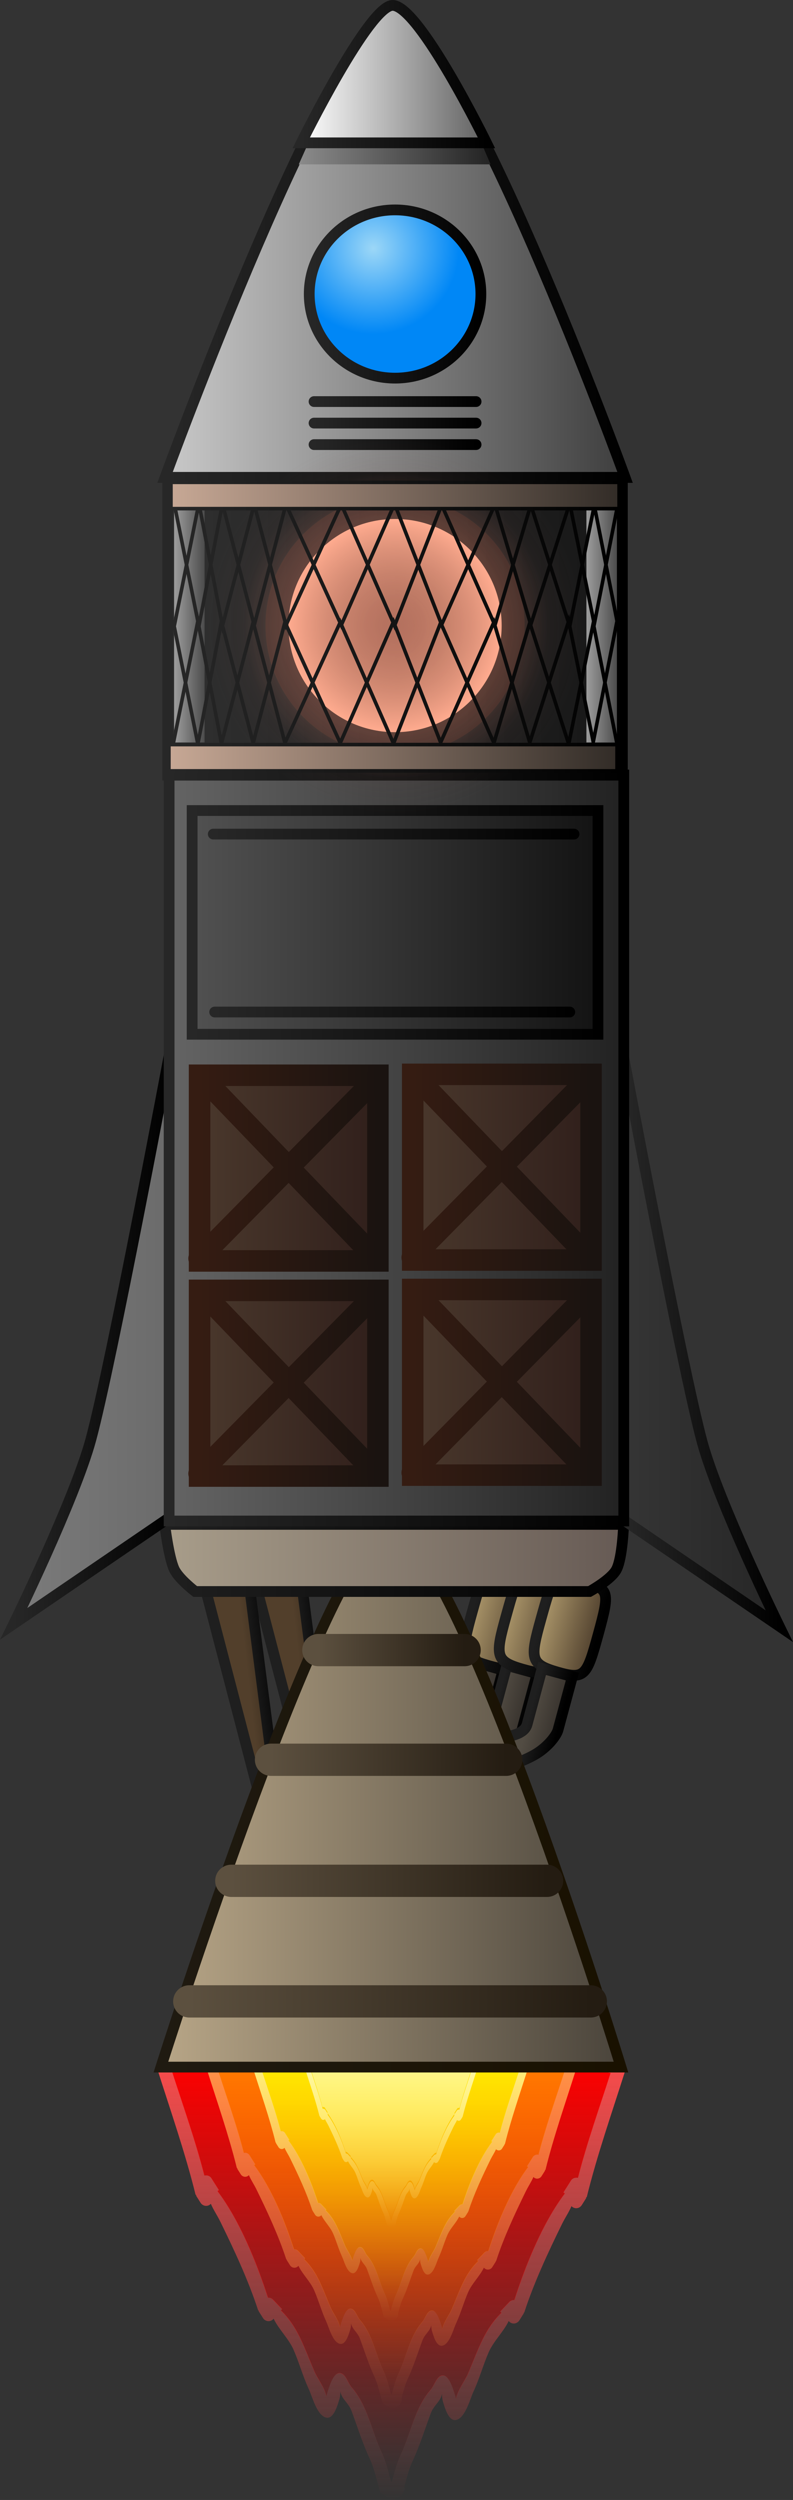 <svg version="1.1" xmlns="http://www.w3.org/2000/svg" xmlns:xlink="http://www.w3.org/1999/xlink" width="110.596" height="348.641" viewBox="0,0,110.596,348.641"><rect x="0" y="0" width="110.596" height="348.641" fill="#333333" stroke="none"/><defs><linearGradient x1="239.457" y1="276.775" x2="239.457" y2="339.806" gradientUnits="userSpaceOnUse" id="color-1"><stop offset="0" stop-color="#ff4d4d"/><stop offset="1" stop-color="#ff4d4d" stop-opacity="0"/></linearGradient><linearGradient x1="239.452" y1="278.7" x2="239.452" y2="337.274" gradientUnits="userSpaceOnUse" id="color-2"><stop offset="0" stop-color="#ff0000"/><stop offset="1" stop-color="#ff0000" stop-opacity="0"/></linearGradient><linearGradient x1="239.457" y1="277.366" x2="239.457" y2="327.093" gradientUnits="userSpaceOnUse" id="color-3"><stop offset="0" stop-color="#ff9a4c"/><stop offset="1" stop-color="#ff9a4c" stop-opacity="0"/></linearGradient><linearGradient x1="239.453" y1="278.876" x2="239.453" y2="325.106" gradientUnits="userSpaceOnUse" id="color-4"><stop offset="0" stop-color="#ff7b00"/><stop offset="1" stop-color="#ff7b00" stop-opacity="0"/></linearGradient><linearGradient x1="239.337" y1="277.956" x2="239.337" y2="314.91" gradientUnits="userSpaceOnUse" id="color-5"><stop offset="0" stop-color="#fff480"/><stop offset="1" stop-color="#fff480" stop-opacity="0"/></linearGradient><linearGradient x1="239.334" y1="279.067" x2="239.334" y2="313.446" gradientUnits="userSpaceOnUse" id="color-6"><stop offset="0" stop-color="#ffea00"/><stop offset="1" stop-color="#ffea00" stop-opacity="0"/></linearGradient><linearGradient x1="239.435" y1="278.744" x2="239.435" y2="301.824" gradientUnits="userSpaceOnUse" id="color-7"><stop offset="0" stop-color="#fff8a9"/><stop offset="1" stop-color="#fff8a9" stop-opacity="0"/></linearGradient><linearGradient x1="239.434" y1="279.172" x2="239.434" y2="300.678" gradientUnits="userSpaceOnUse" id="color-8"><stop offset="0" stop-color="#fff68d"/><stop offset="1" stop-color="#fff68d" stop-opacity="0"/></linearGradient><linearGradient x1="249.088" y1="229.455" x2="253.305" y2="230.59" gradientUnits="userSpaceOnUse" id="color-9"><stop offset="0" stop-color="#524c43"/><stop offset="1" stop-color="#36312c"/></linearGradient><linearGradient x1="249.088" y1="229.455" x2="253.305" y2="230.59" gradientUnits="userSpaceOnUse" id="color-10"><stop offset="0" stop-color="#1f1f1f"/><stop offset="1" stop-color="#000000"/></linearGradient><linearGradient x1="250.74" y1="216.024" x2="258.721" y2="218.173" gradientUnits="userSpaceOnUse" id="color-11"><stop offset="0" stop-color="#ab966a"/><stop offset="1" stop-color="#4f3f2d"/></linearGradient><linearGradient x1="250.74" y1="216.024" x2="258.721" y2="218.173" gradientUnits="userSpaceOnUse" id="color-12"><stop offset="0" stop-color="#1f1f1f"/><stop offset="1" stop-color="#000000"/></linearGradient><linearGradient x1="227.32" y1="229.216" x2="231.81" y2="228.71" gradientUnits="userSpaceOnUse" id="color-13"><stop offset="0" stop-color="#523f2b"/><stop offset="1" stop-color="#2e2316"/></linearGradient><linearGradient x1="227.32" y1="229.216" x2="231.81" y2="228.71" gradientUnits="userSpaceOnUse" id="color-14"><stop offset="0" stop-color="#1f1f1f"/><stop offset="1" stop-color="#000000"/></linearGradient><linearGradient x1="253.838" y1="229.955" x2="258.055" y2="231.09" gradientUnits="userSpaceOnUse" id="color-15"><stop offset="0" stop-color="#524c43"/><stop offset="1" stop-color="#36312c"/></linearGradient><linearGradient x1="253.838" y1="229.955" x2="258.055" y2="231.09" gradientUnits="userSpaceOnUse" id="color-16"><stop offset="0" stop-color="#1f1f1f"/><stop offset="1" stop-color="#000000"/></linearGradient><linearGradient x1="255.49" y1="216.524" x2="263.471" y2="218.673" gradientUnits="userSpaceOnUse" id="color-17"><stop offset="0" stop-color="#ab966a"/><stop offset="1" stop-color="#4f3f2d"/></linearGradient><linearGradient x1="255.49" y1="216.524" x2="263.471" y2="218.673" gradientUnits="userSpaceOnUse" id="color-18"><stop offset="0" stop-color="#1f1f1f"/><stop offset="1" stop-color="#000000"/></linearGradient><linearGradient x1="260.354" y1="216.929" x2="268.334" y2="219.077" gradientUnits="userSpaceOnUse" id="color-19"><stop offset="0" stop-color="#ab966a"/><stop offset="1" stop-color="#4f3f2d"/></linearGradient><linearGradient x1="260.354" y1="216.929" x2="268.334" y2="219.077" gradientUnits="userSpaceOnUse" id="color-20"><stop offset="0" stop-color="#1f1f1f"/><stop offset="1" stop-color="#000000"/></linearGradient><linearGradient x1="258.756" y1="230.368" x2="262.973" y2="231.503" gradientUnits="userSpaceOnUse" id="color-21"><stop offset="0" stop-color="#524c43"/><stop offset="1" stop-color="#36312c"/></linearGradient><linearGradient x1="258.756" y1="230.368" x2="262.973" y2="231.503" gradientUnits="userSpaceOnUse" id="color-22"><stop offset="0" stop-color="#1f1f1f"/><stop offset="1" stop-color="#000000"/></linearGradient><linearGradient x1="219.82" y1="227.966" x2="224.31" y2="227.46" gradientUnits="userSpaceOnUse" id="color-23"><stop offset="0" stop-color="#523f2b"/><stop offset="1" stop-color="#2e2316"/></linearGradient><linearGradient x1="219.82" y1="227.966" x2="224.31" y2="227.46" gradientUnits="userSpaceOnUse" id="color-24"><stop offset="0" stop-color="#1f1f1f"/><stop offset="1" stop-color="#000000"/></linearGradient><linearGradient x1="207.342" y1="241.894" x2="271.51" y2="241.894" gradientUnits="userSpaceOnUse" id="color-25"><stop offset="0" stop-color="#b8a687"/><stop offset="1" stop-color="#4a443b"/></linearGradient><linearGradient x1="207.342" y1="241.894" x2="271.51" y2="241.894" gradientUnits="userSpaceOnUse" id="color-26"><stop offset="0" stop-color="#1f1a11"/><stop offset="1" stop-color="#191100"/></linearGradient><linearGradient x1="229.3" y1="221.281" x2="249.7" y2="221.281" gradientUnits="userSpaceOnUse" id="color-27"><stop offset="0" stop-color="#5c503f"/><stop offset="1" stop-color="#241c12"/></linearGradient><linearGradient x1="222.7" y1="236.575" x2="255.5" y2="236.575" gradientUnits="userSpaceOnUse" id="color-28"><stop offset="0" stop-color="#5c503f"/><stop offset="1" stop-color="#241c12"/></linearGradient><linearGradient x1="217.163" y1="253.457" x2="261.198" y2="253.457" gradientUnits="userSpaceOnUse" id="color-29"><stop offset="0" stop-color="#5c503f"/><stop offset="1" stop-color="#241c12"/></linearGradient><linearGradient x1="211.3" y1="270.272" x2="267.3" y2="270.272" gradientUnits="userSpaceOnUse" id="color-30"><stop offset="0" stop-color="#5c503f"/><stop offset="1" stop-color="#241c12"/></linearGradient><linearGradient x1="207.875" y1="208.43" x2="271.875" y2="208.43" gradientUnits="userSpaceOnUse" id="color-31"><stop offset="0" stop-color="#a89d8a"/><stop offset="1" stop-color="#665a54"/></linearGradient><linearGradient x1="207.875" y1="208.43" x2="271.875" y2="208.43" gradientUnits="userSpaceOnUse" id="color-32"><stop offset="0" stop-color="#1f1f1f"/><stop offset="1" stop-color="#000000"/></linearGradient><linearGradient x1="271.823" y1="177.001" x2="303.629" y2="177.001" gradientUnits="userSpaceOnUse" id="color-33"><stop offset="0" stop-color="#353535"/><stop offset="1" stop-color="#1f1f1f"/></linearGradient><linearGradient x1="271.823" y1="178.094" x2="293.578" y2="178.094" gradientUnits="userSpaceOnUse" id="color-34"><stop offset="0" stop-color="#272727"/><stop offset="1" stop-color="#000000"/></linearGradient><linearGradient x1="208.578" y1="176.668" x2="176.772" y2="176.668" gradientUnits="userSpaceOnUse" id="color-35"><stop offset="0" stop-color="#6b6b6b"/><stop offset="1" stop-color="#838383"/></linearGradient><linearGradient x1="186.823" y1="177.761" x2="208.578" y2="177.761" gradientUnits="userSpaceOnUse" id="color-36"><stop offset="0" stop-color="#272727"/><stop offset="1" stop-color="#000000"/></linearGradient><linearGradient x1="208.49" y1="151.261" x2="271.899" y2="151.261" gradientUnits="userSpaceOnUse" id="color-37"><stop offset="0" stop-color="#646464"/><stop offset="1" stop-color="#222222"/></linearGradient><linearGradient x1="208.49" y1="151.261" x2="271.899" y2="151.261" gradientUnits="userSpaceOnUse" id="color-38"><stop offset="0" stop-color="#272727"/><stop offset="1" stop-color="#000000"/></linearGradient><linearGradient x1="242.461" y1="153.937" x2="267.332" y2="153.937" gradientUnits="userSpaceOnUse" id="color-39"><stop offset="0" stop-color="#4a382c"/><stop offset="1" stop-color="#301f1b"/></linearGradient><linearGradient x1="242.461" y1="153.937" x2="267.332" y2="153.937" gradientUnits="userSpaceOnUse" id="color-40"><stop offset="0" stop-color="#351c12"/><stop offset="1" stop-color="#1a1310"/></linearGradient><linearGradient x1="242.394" y1="153.946" x2="267.208" y2="153.946" gradientUnits="userSpaceOnUse" id="color-41"><stop offset="0" stop-color="#351c12"/><stop offset="1" stop-color="#1a1310"/></linearGradient><linearGradient x1="242.394" y1="153.757" x2="267.208" y2="153.757" gradientUnits="userSpaceOnUse" id="color-42"><stop offset="0" stop-color="#351c12"/><stop offset="1" stop-color="#1a1310"/></linearGradient><linearGradient x1="212.735" y1="154.063" x2="237.606" y2="154.063" gradientUnits="userSpaceOnUse" id="color-43"><stop offset="0" stop-color="#4a382c"/><stop offset="1" stop-color="#301f1b"/></linearGradient><linearGradient x1="212.735" y1="154.063" x2="237.606" y2="154.063" gradientUnits="userSpaceOnUse" id="color-44"><stop offset="0" stop-color="#351c12"/><stop offset="1" stop-color="#1a1310"/></linearGradient><linearGradient x1="212.668" y1="154.072" x2="237.482" y2="154.072" gradientUnits="userSpaceOnUse" id="color-45"><stop offset="0" stop-color="#351c12"/><stop offset="1" stop-color="#1a1310"/></linearGradient><linearGradient x1="212.668" y1="153.883" x2="237.482" y2="153.883" gradientUnits="userSpaceOnUse" id="color-46"><stop offset="0" stop-color="#351c12"/><stop offset="1" stop-color="#1a1310"/></linearGradient><linearGradient x1="242.461" y1="183.937" x2="267.332" y2="183.937" gradientUnits="userSpaceOnUse" id="color-47"><stop offset="0" stop-color="#4a382c"/><stop offset="1" stop-color="#301f1b"/></linearGradient><linearGradient x1="242.461" y1="183.937" x2="267.332" y2="183.937" gradientUnits="userSpaceOnUse" id="color-48"><stop offset="0" stop-color="#351c12"/><stop offset="1" stop-color="#1a1310"/></linearGradient><linearGradient x1="242.394" y1="183.946" x2="267.208" y2="183.946" gradientUnits="userSpaceOnUse" id="color-49"><stop offset="0" stop-color="#351c12"/><stop offset="1" stop-color="#1a1310"/></linearGradient><linearGradient x1="242.394" y1="183.757" x2="267.208" y2="183.757" gradientUnits="userSpaceOnUse" id="color-50"><stop offset="0" stop-color="#351c12"/><stop offset="1" stop-color="#1a1310"/></linearGradient><linearGradient x1="212.735" y1="184.063" x2="237.606" y2="184.063" gradientUnits="userSpaceOnUse" id="color-51"><stop offset="0" stop-color="#4a382c"/><stop offset="1" stop-color="#301f1b"/></linearGradient><linearGradient x1="212.735" y1="184.063" x2="237.606" y2="184.063" gradientUnits="userSpaceOnUse" id="color-52"><stop offset="0" stop-color="#351c12"/><stop offset="1" stop-color="#1a1310"/></linearGradient><linearGradient x1="212.668" y1="184.072" x2="237.482" y2="184.072" gradientUnits="userSpaceOnUse" id="color-53"><stop offset="0" stop-color="#351c12"/><stop offset="1" stop-color="#1a1310"/></linearGradient><linearGradient x1="212.668" y1="183.883" x2="237.482" y2="183.883" gradientUnits="userSpaceOnUse" id="color-54"><stop offset="0" stop-color="#351c12"/><stop offset="1" stop-color="#1a1310"/></linearGradient><linearGradient x1="211.7" y1="119.8" x2="268.3" y2="119.8" gradientUnits="userSpaceOnUse" id="color-55"><stop offset="0" stop-color="#515151"/><stop offset="1" stop-color="#131313"/></linearGradient><linearGradient x1="211.7" y1="119.8" x2="268.3" y2="119.8" gradientUnits="userSpaceOnUse" id="color-56"><stop offset="0" stop-color="#272727"/><stop offset="1" stop-color="#000000"/></linearGradient><linearGradient x1="214.648" y1="107.484" x2="264.959" y2="107.484" gradientUnits="userSpaceOnUse" id="color-57"><stop offset="0" stop-color="#272727"/><stop offset="1" stop-color="#000000"/></linearGradient><linearGradient x1="214.844" y1="132.298" x2="264.369" y2="132.298" gradientUnits="userSpaceOnUse" id="color-58"><stop offset="0" stop-color="#272727"/><stop offset="1" stop-color="#000000"/></linearGradient><linearGradient x1="207.916" y1="25.667" x2="272.084" y2="25.667" gradientUnits="userSpaceOnUse" id="color-59"><stop offset="0" stop-color="#c9c9c9"/><stop offset="1" stop-color="#3e3e3e"/></linearGradient><linearGradient x1="207.916" y1="25.667" x2="272.084" y2="25.667" gradientUnits="userSpaceOnUse" id="color-60"><stop offset="0" stop-color="#272727"/><stop offset="1" stop-color="#000000"/></linearGradient><linearGradient x1="226.316" y1="4.904" x2="253.579" y2="4.904" gradientUnits="userSpaceOnUse" id="color-61"><stop offset="0" stop-color="#8c8c8c"/><stop offset="1" stop-color="#222222"/></linearGradient><linearGradient x1="226.316" y1="4.904" x2="253.579" y2="4.904" gradientUnits="userSpaceOnUse" id="color-62"><stop offset="0" stop-color="#272727"/><stop offset="1" stop-color="#000000"/></linearGradient><linearGradient x1="226.916" y1="1.499" x2="252.751" y2="1.499" gradientUnits="userSpaceOnUse" id="color-63"><stop offset="0" stop-color="#ffffff"/><stop offset="1" stop-color="#606060"/></linearGradient><linearGradient x1="226.916" y1="1.499" x2="252.751" y2="1.499" gradientUnits="userSpaceOnUse" id="color-64"><stop offset="0" stop-color="#272727"/><stop offset="1" stop-color="#000000"/></linearGradient><radialGradient cx="236.96" cy="25.798" r="11.97" gradientUnits="userSpaceOnUse" id="color-65"><stop offset="0" stop-color="#9cd7f7"/><stop offset="1" stop-color="#0087f6"/></radialGradient><linearGradient x1="228.03" y1="32.167" x2="251.97" y2="32.167" gradientUnits="userSpaceOnUse" id="color-66"><stop offset="0" stop-color="#272727"/><stop offset="1" stop-color="#000000"/></linearGradient><linearGradient x1="228.7" y1="50.167" x2="251.3" y2="50.167" gradientUnits="userSpaceOnUse" id="color-67"><stop offset="0" stop-color="#272727"/><stop offset="1" stop-color="#000000"/></linearGradient><linearGradient x1="228.7" y1="47.167" x2="251.3" y2="47.167" gradientUnits="userSpaceOnUse" id="color-68"><stop offset="0" stop-color="#272727"/><stop offset="1" stop-color="#000000"/></linearGradient><linearGradient x1="228.7" y1="53.167" x2="251.3" y2="53.167" gradientUnits="userSpaceOnUse" id="color-69"><stop offset="0" stop-color="#272727"/><stop offset="1" stop-color="#000000"/></linearGradient><linearGradient x1="208.295" y1="78.5" x2="271.705" y2="78.5" gradientUnits="userSpaceOnUse" id="color-70"><stop offset="0" stop-color="#303030"/><stop offset="1" stop-color="#171717"/></linearGradient><linearGradient x1="208.295" y1="78.5" x2="271.705" y2="78.5" gradientUnits="userSpaceOnUse" id="color-71"><stop offset="0" stop-color="#272727"/><stop offset="1" stop-color="#000000"/></linearGradient><radialGradient cx="240" cy="78.5" r="26.305" gradientUnits="userSpaceOnUse" id="color-72"><stop offset="0" stop-color="#734c45" stop-opacity="0.41"/><stop offset="1" stop-color="#734c45" stop-opacity="0"/></radialGradient><radialGradient cx="240" cy="78.406" r="21.356" gradientUnits="userSpaceOnUse" id="color-73"><stop offset="0" stop-color="#eb8c73" stop-opacity="0.61"/><stop offset="1" stop-color="#eb8c73" stop-opacity="0"/></radialGradient><radialGradient cx="240" cy="78.406" r="18.08" gradientUnits="userSpaceOnUse" id="color-74"><stop offset="0" stop-color="#ff734f" stop-opacity="0"/><stop offset="1" stop-color="#ff734f" stop-opacity="0.09"/></radialGradient><radialGradient cx="240" cy="78.406" r="14.867" gradientUnits="userSpaceOnUse" id="color-75"><stop offset="0" stop-color="#ffa282" stop-opacity="0.12"/><stop offset="1" stop-color="#ffab8f"/></radialGradient><linearGradient x1="209.188" y1="78.458" x2="213.438" y2="78.458" gradientUnits="userSpaceOnUse" id="color-76"><stop offset="0" stop-color="#9d9d9d"/><stop offset="1" stop-color="#4c4c4c"/></linearGradient><linearGradient x1="209.188" y1="78.458" x2="213.438" y2="78.458" gradientUnits="userSpaceOnUse" id="color-77"><stop offset="0" stop-color="#272727"/><stop offset="1" stop-color="#000000"/></linearGradient><linearGradient x1="266.688" y1="78.458" x2="270.938" y2="78.458" gradientUnits="userSpaceOnUse" id="color-78"><stop offset="0" stop-color="#9d9d9d"/><stop offset="1" stop-color="#4c4c4c"/></linearGradient><linearGradient x1="266.688" y1="78.458" x2="270.938" y2="78.458" gradientUnits="userSpaceOnUse" id="color-79"><stop offset="0" stop-color="#272727"/><stop offset="1" stop-color="#000000"/></linearGradient><linearGradient x1="209.071" y1="86.32" x2="270.929" y2="86.32" gradientUnits="userSpaceOnUse" id="color-80"><stop offset="0" stop-color="#272727"/><stop offset="1" stop-color="#000000"/></linearGradient><linearGradient x1="209.071" y1="86.394" x2="270.929" y2="86.394" gradientUnits="userSpaceOnUse" id="color-81"><stop offset="0" stop-color="#272727"/><stop offset="1" stop-color="#000000"/></linearGradient><linearGradient x1="209.214" y1="69.891" x2="271.071" y2="69.891" gradientUnits="userSpaceOnUse" id="color-82"><stop offset="0" stop-color="#272727"/><stop offset="1" stop-color="#000000"/></linearGradient><linearGradient x1="209.214" y1="69.966" x2="271.071" y2="69.966" gradientUnits="userSpaceOnUse" id="color-83"><stop offset="0" stop-color="#272727"/><stop offset="1" stop-color="#000000"/></linearGradient><linearGradient x1="208.46" y1="96.835" x2="270.96" y2="96.835" gradientUnits="userSpaceOnUse" id="color-84"><stop offset="0" stop-color="#c7a895"/><stop offset="1" stop-color="#322c27"/></linearGradient><linearGradient x1="208.46" y1="96.835" x2="270.96" y2="96.835" gradientUnits="userSpaceOnUse" id="color-85"><stop offset="0" stop-color="#272727"/><stop offset="1" stop-color="#000000"/></linearGradient><linearGradient x1="208.745" y1="60.264" x2="271.245" y2="60.264" gradientUnits="userSpaceOnUse" id="color-86"><stop offset="0" stop-color="#c7a895"/><stop offset="1" stop-color="#322c27"/></linearGradient><linearGradient x1="208.745" y1="60.264" x2="271.245" y2="60.264" gradientUnits="userSpaceOnUse" id="color-87"><stop offset="0" stop-color="#272727"/><stop offset="1" stop-color="#000000"/></linearGradient></defs><g transform="translate(-184.903,8.836)"><g data-paper-data="{&quot;isPaintingLayer&quot;:true}" fill-rule="nonzero" stroke-linejoin="miter" stroke-miterlimit="10" stroke-dasharray="" stroke-dashoffset="0" style="mix-blend-mode: normal"><path d="M266.627,280.125c-2.816,-0.278 -5.595,-0.785 -8.438,-0.785c-9.415,-1.345 -19.359,0.002 -28.871,0.002c-6.804,0 -13.609,0.546 -20.434,0.588c1.534,4.791 3.305,9.732 4.547,14.62c0.07,-0.018 0.143,-0.027 0.218,-0.027c0.329,0 0.618,0.18 0.784,0.451l1.027,1.625l-0.197,0.139c3.122,4.137 5.48,10.012 7.032,14.85c0.02,-0.001 0.04,-0.002 0.061,-0.002c0.258,0 0.491,0.11 0.66,0.288l1.244,1.313l-0.16,0.169c2.355,2.312 3.13,4.894 4.642,8.454c0.441,1.039 1.434,2.269 1.694,3.529c0.013,-0.113 0.031,-0.212 0.053,-0.283c0.255,-0.815 0.839,-2.999 1.782,-2.969c0.853,0.027 1.124,1.357 1.704,2.018c2.192,2.501 2.74,6.007 4.143,9.029c0.627,1.337 0.934,2.698 1.321,4.089h0.13c0.347,-1.277 0.653,-2.53 1.231,-3.761c1.403,-3.022 1.951,-6.528 4.143,-9.029c0.58,-0.662 0.85,-1.992 1.704,-2.018c0.943,-0.03 1.527,2.154 1.782,2.969c0.022,0.072 0.04,0.171 0.053,0.283c0.261,-1.26 1.253,-2.49 1.694,-3.529c1.512,-3.56 2.287,-6.142 4.642,-8.454l-0.16,-0.169l1.244,-1.313c0.169,-0.178 0.402,-0.288 0.66,-0.288c0.02,0 0.041,0.001 0.061,0.002c1.552,-4.838 3.91,-10.713 7.032,-14.85l-0.197,-0.139l1.027,-1.625c0.166,-0.271 0.455,-0.451 0.784,-0.451c0.075,0 0.148,0.009 0.218,0.027c1.24,-4.878 3.006,-9.808 4.537,-14.589c-1.115,-0.302 -2.199,-0.047 -3.393,-0.165zM208.054,277.964c7.103,0 14.182,-0.591 21.263,-0.591c9.558,0 19.549,-1.349 29.011,0.002c2.86,0 5.661,0.503 8.493,0.79c1.582,0.16 2.864,-0.131 4.403,0.459l-0.169,-0.07c0,0 0.808,0 0.96,0.732c0.174,0.368 0.043,0.782 0.043,0.782c-1.819,5.745 -3.878,11.637 -5.318,17.478l-0.128,0.112l0.051,0.036l-0.614,0.972c-0.166,0.271 -0.455,0.451 -0.784,0.451c-0.258,0 -0.492,-0.111 -0.661,-0.29c-0.352,0.838 -0.883,1.595 -1.348,2.545c-1.92,3.921 -3.882,8.117 -5.238,12.288l-0.1,0.086l0.038,0.027l-0.614,0.972c-0.166,0.271 -0.455,0.451 -0.784,0.451c-0.285,0 -0.541,-0.135 -0.712,-0.348c-0.709,1.505 -2.102,2.776 -2.794,4.369c-0.786,1.811 -1.277,3.664 -2.114,5.467c-0.479,1.032 -1.139,3.704 -2.442,3.966c-1.083,0.217 -1.611,-1.924 -1.84,-2.642c-0.068,-0.213 -0.101,-0.623 -0.114,-0.99c-0.2,1.076 -1.138,1.558 -1.56,2.696c-0.823,2.218 -1.523,4.475 -2.513,6.622c-0.563,1.176 -0.843,2.396 -1.173,3.633c0.019,0.077 0.03,0.157 0.03,0.24c0,0.275 -0.113,0.524 -0.294,0.702c-0.022,0.074 -0.045,0.148 -0.068,0.222l-1.196,0.673c0,0 -0.519,0 -0.783,-0.409c-0.166,-0.031 -0.343,-0.118 -0.52,-0.295c-0.005,-0.005 -0.011,-0.011 -0.016,-0.016l-0.5,-0.281c-0.515,-1.635 -0.767,-3.253 -1.506,-4.797c-0.99,-2.147 -1.69,-4.404 -2.513,-6.622c-0.422,-1.138 -1.36,-1.62 -1.56,-2.696c-0.012,0.367 -0.045,0.776 -0.114,0.99c-0.229,0.717 -0.757,2.859 -1.84,2.642c-1.303,-0.261 -1.963,-2.934 -2.442,-3.966c-0.837,-1.803 -1.328,-3.656 -2.114,-5.467c-0.691,-1.593 -2.085,-2.864 -2.794,-4.369c-0.171,0.213 -0.427,0.348 -0.712,0.348c-0.329,0 -0.618,-0.18 -0.784,-0.451l-0.614,-0.972l0.038,-0.027l-0.1,-0.086c-1.356,-4.171 -3.318,-8.367 -5.238,-12.288c-0.465,-0.949 -0.996,-1.707 -1.348,-2.545c-0.169,0.179 -0.403,0.29 -0.661,0.29c-0.329,0 -0.618,-0.18 -0.784,-0.451l-0.614,-0.972l0.051,-0.036l-0.128,-0.112c-1.44,-5.841 -3.499,-11.733 -5.318,-17.478c0,0 -0.205,-0.649 0.239,-1.045c0.152,-0.732 0.96,-0.732 0.96,-0.732z" fill="url(#color-1)" stroke="none" stroke-width="0.5" stroke-linecap="butt"/><path d="M270.056,280.257c-1.531,4.781 -3.29,9.722 -4.53,14.6c-0.07,-0.018 -0.231,0.018 -0.306,0.018c-0.329,0 -0.53,0.135 -0.696,0.406l-1.026,1.627l0.197,0.139c-3.122,4.137 -5.476,10.043 -7.029,14.881c-0.02,-0.001 -0.04,-0.002 -0.061,-0.002c-0.258,0 -0.491,0.111 -0.66,0.29l-1.245,1.317l0.16,0.17c-2.355,2.312 -3.146,4.916 -4.658,8.477c-0.441,1.039 -1.441,2.273 -1.701,3.533c-0.013,-0.113 -0.076,-0.299 -0.098,-0.371c-0.255,-0.815 -0.794,-2.911 -1.737,-2.881c-0.853,0.027 -1.13,1.36 -1.71,2.021c-2.192,2.501 -2.753,6.009 -4.156,9.032c-0.578,1.232 -0.886,2.484 -1.233,3.761h-0.13c-0.387,-1.391 -0.696,-2.752 -1.323,-4.089c-1.403,-3.022 -1.964,-6.53 -4.157,-9.032c-0.58,-0.662 -0.857,-1.994 -1.71,-2.021c-0.943,-0.03 -1.482,2.067 -1.737,2.882c-0.022,0.072 -0.086,0.258 -0.099,0.371c-0.261,-1.26 -1.26,-2.494 -1.702,-3.534c-1.512,-3.56 -2.303,-6.165 -4.658,-8.477l0.16,-0.17l-1.245,-1.317c-0.169,-0.178 -0.402,-0.29 -0.66,-0.29c-0.02,0 -0.041,0.001 -0.061,0.002c-1.552,-4.838 -3.907,-10.744 -7.028,-14.88l0.197,-0.139l-1.026,-1.627c-0.166,-0.271 -0.368,-0.406 -0.697,-0.406c-0.075,0 -0.235,-0.036 -0.305,-0.018c-1.242,-4.889 -3.006,-9.84 -4.54,-14.631c6.824,-0.042 13.649,-0.601 20.454,-0.601c9.512,0 19.499,-1.342 28.914,0.003c2.844,0 5.63,0.513 8.446,0.791c1.195,0.118 2.28,-0.135 3.395,0.167z" data-paper-data="{&quot;noHover&quot;:false,&quot;origItem&quot;:[&quot;Path&quot;,{&quot;applyMatrix&quot;:true,&quot;selected&quot;:true,&quot;segments&quot;:[[[266.62657,280.12531],[1.19453,0.11806],[-2.81607,-0.27832],7],[[258.1881,279.34012],[2.84356,0],[-9.41511,-1.34502],7],[[229.31704,279.34259],[9.51175,0],[-6.80416,0],7],[[208.88323,279.93061],[6.82445,-0.04245],[1.53369,4.79087],7],[[213.43052,294.55091],[-1.24233,-4.88864],[0.06984,-0.01762],7],[[213.6482,294.52396],[-0.07495,0],[0.32892,0],7],[[214.43238,294.97501],[-0.16609,-0.2714],[0,0],7],[[215.45922,296.60042],[0,0],[0,0],7],[[215.26214,296.73907],[0,0],[3.1216,4.13668],7],[[222.29392,311.58863],[-1.55219,-4.83791],[0.02003,-0.00136],7],[[222.35451,311.58659],[-0.02036,0],[0.25759,0],7],[[223.01412,311.87491],[-0.16881,-0.17814],[0,0],7],[[224.25788,313.18742],[0,0],[0,0],7],[[224.09743,313.35673],[0,0],[2.35521,2.31215],7],[[228.73927,321.81117],[-1.51188,-3.56025],[0.4413,1.03919],7],[[230.43334,325.33997],[-0.26051,-1.2601],[0.01345,-0.11253],7],[[230.48681,325.05665],[-0.0224,0.07166],[0.25474,-0.81486],7],[[232.26879,322.08739],[-0.94345,-0.02964],[0.85349,0.02682],7],[[233.97266,324.10589],[-0.57976,-0.66153],[2.19211,2.5013],7],[[238.11594,333.13512],[-1.403,-3.02244],[0.6275,1.33684],7],[[239.43678,337.22428],[-0.387,-1.39096],[0,0],7],[[239.56643,337.22428],[0,0],[0.34711,-1.27714],7],[[240.79712,333.46325],[-0.57807,1.23154],[1.403,-3.02244],7],[[244.94041,324.43401],[-2.19211,2.5013],[0.57976,-0.66153],7],[[246.64428,322.41552],[-0.85349,0.02682],[0.94345,-0.02964],7],[[248.42625,325.38478],[-0.25474,-0.81486],[0.0224,0.07166],7],[[248.47973,325.66809],[-0.01345,-0.11253],[0.26051,-1.2601],7],[[250.17379,322.13929],[-0.4413,1.03919],[1.51188,-3.56025],7],[[254.81564,313.68486],[-2.35521,2.31215],[0,0],7],[[254.65519,313.51554],[0,0],[0,0],7],[[255.89895,312.20304],[0,0],[0.16881,-0.17814],7],[[256.55855,311.91472],[-0.25759,0],[0.02035,0],7],[[256.61914,311.91676],[-0.02003,-0.00135],[1.55219,-4.83791],7],[[263.65093,297.0672],[-3.1216,4.13668],[0,0],7],[[263.45384,296.92855],[0,0],[0,0],7],[[264.48069,295.30313],[0,0],[0.16609,-0.27139],7],[[265.26486,294.85208],[-0.32893,0],[0.07496,0],7],[[265.48255,294.87903],[-0.06984,-0.01762],[1.23961,-4.87791],7],[[270.01974,280.29028],[-1.53136,4.78101],[-1.11507,-0.30226],7]],&quot;closed&quot;:true}]}" fill="url(#color-2)" stroke="none" stroke-width="0.5" stroke-linecap="butt"/><path d="M260.892,280.009c-2.222,-0.22 -4.414,-0.619 -6.657,-0.619c-7.428,-1.061 -15.273,0.002 -22.778,0.002c-5.368,0 -10.737,0.43 -16.121,0.464c1.21,3.78 2.607,7.678 3.588,11.535c0.055,-0.014 0.113,-0.021 0.172,-0.021c0.26,0 0.488,0.142 0.619,0.356l0.81,1.282l-0.155,0.109c2.463,3.264 4.323,7.899 5.548,11.715c0.016,-0.001 0.032,-0.002 0.048,-0.002c0.203,0 0.387,0.087 0.52,0.227l0.981,1.035l-0.127,0.134c1.858,1.824 2.469,3.861 3.662,6.67c0.348,0.82 1.131,1.79 1.337,2.784c0.011,-0.089 0.025,-0.167 0.042,-0.224c0.201,-0.643 0.662,-2.366 1.406,-2.343c0.673,0.021 0.887,1.071 1.344,1.592c1.729,1.973 2.162,4.739 3.269,7.124c0.495,1.055 0.737,2.129 1.042,3.226h0.102c0.274,-1.008 0.515,-1.996 0.971,-2.967c1.107,-2.385 1.539,-5.15 3.269,-7.124c0.457,-0.522 0.671,-1.571 1.344,-1.592c0.744,-0.023 1.205,1.7 1.406,2.343c0.018,0.057 0.032,0.135 0.042,0.224c0.206,-0.994 0.988,-1.964 1.337,-2.784c1.193,-2.809 1.804,-4.846 3.662,-6.67l-0.127,-0.134l0.981,-1.035c0.133,-0.141 0.317,-0.227 0.52,-0.227c0.016,0 0.032,0.001 0.048,0.002c1.225,-3.817 3.085,-8.452 5.548,-11.715l-0.155,-0.109l0.81,-1.282c0.131,-0.214 0.359,-0.356 0.619,-0.356c0.059,0 0.117,0.007 0.172,0.021c0.978,-3.848 2.371,-7.738 3.58,-11.51c-0.88,-0.238 -1.735,-0.037 -2.677,-0.13zM214.682,278.304c5.604,0 11.189,-0.466 16.775,-0.466c7.541,0 15.423,-1.064 22.888,0.002c2.257,0 4.466,0.397 6.7,0.623c1.248,0.127 2.259,-0.103 3.474,0.362l-0.133,-0.056c0,0 0.638,0 0.757,0.578c0.137,0.291 0.034,0.617 0.034,0.617c-1.435,4.533 -3.06,9.181 -4.195,13.789l-0.101,0.088l0.04,0.028l-0.484,0.767c-0.131,0.214 -0.359,0.356 -0.619,0.356c-0.204,0 -0.388,-0.087 -0.522,-0.229c-0.278,0.661 -0.697,1.259 -1.063,2.008c-1.515,3.093 -3.062,6.404 -4.132,9.694l-0.079,0.068l0.03,0.021l-0.484,0.767c-0.131,0.214 -0.359,0.356 -0.619,0.356c-0.225,0 -0.427,-0.107 -0.562,-0.275c-0.559,1.188 -1.659,2.19 -2.204,3.447c-0.62,1.429 -1.007,2.891 -1.668,4.313c-0.378,0.814 -0.899,2.923 -1.927,3.129c-0.854,0.171 -1.271,-1.518 -1.452,-2.084c-0.054,-0.168 -0.08,-0.491 -0.09,-0.781c-0.158,0.849 -0.897,1.229 -1.231,2.127c-0.649,1.75 -1.202,3.531 -1.983,5.224c-0.444,0.928 -0.665,1.89 -0.925,2.866c0.015,0.061 0.023,0.124 0.023,0.19c0,0.217 -0.089,0.413 -0.232,0.554c-0.018,0.058 -0.036,0.117 -0.054,0.175l-0.943,0.531c0,0 -0.409,0 -0.618,-0.322c-0.131,-0.025 -0.271,-0.093 -0.41,-0.233c-0.004,-0.004 -0.008,-0.008 -0.012,-0.013l-0.394,-0.222c-0.407,-1.29 -0.605,-2.567 -1.188,-3.785c-0.781,-1.694 -1.333,-3.475 -1.983,-5.224c-0.333,-0.898 -1.073,-1.278 -1.231,-2.127c-0.01,0.29 -0.036,0.612 -0.09,0.781c-0.18,0.566 -0.597,2.255 -1.452,2.084c-1.028,-0.206 -1.549,-2.314 -1.927,-3.129c-0.661,-1.422 -1.048,-2.884 -1.668,-4.313c-0.545,-1.257 -1.645,-2.259 -2.204,-3.447c-0.135,0.168 -0.337,0.275 -0.562,0.275c-0.26,0 -0.488,-0.142 -0.619,-0.356l-0.484,-0.767l0.03,-0.021l-0.079,-0.068c-1.07,-3.29 -2.618,-6.601 -4.132,-9.694c-0.367,-0.749 -0.786,-1.346 -1.063,-2.008c-0.133,0.141 -0.318,0.229 -0.522,0.229c-0.26,0 -0.488,-0.142 -0.619,-0.356l-0.484,-0.767l0.04,-0.028l-0.101,-0.088c-1.136,-4.608 -2.76,-9.256 -4.195,-13.789c0,0 -0.162,-0.512 0.189,-0.824c0.12,-0.578 0.757,-0.578 0.757,-0.578z" fill="url(#color-3)" stroke="none" stroke-width="0.5" stroke-linecap="butt"/><path d="M263.606,280.106c-1.208,3.772 -2.594,7.672 -3.572,11.521c-0.055,-0.014 -0.2,0.023 -0.26,0.023c-0.26,0 -0.4,0.097 -0.531,0.311l-0.809,1.284l0.156,0.11c-2.463,3.264 -4.32,7.93 -5.545,11.747c-0.016,-0.001 -0.032,-0.002 -0.048,-0.002c-0.203,0 -0.388,0.088 -0.521,0.229l-0.983,1.04l0.126,0.134c-1.858,1.824 -2.486,3.883 -3.679,6.692c-0.348,0.82 -1.138,1.794 -1.344,2.789c-0.011,-0.089 -0.069,-0.255 -0.087,-0.311c-0.201,-0.643 -0.617,-2.278 -1.361,-2.255c-0.673,0.021 -0.893,1.073 -1.351,1.595c-1.729,1.973 -2.175,4.741 -3.282,7.126c-0.456,0.972 -0.699,1.96 -0.973,2.967h-0.103c-0.305,-1.097 -0.55,-2.171 -1.045,-3.226c-1.107,-2.385 -1.553,-5.153 -3.282,-7.126c-0.457,-0.522 -0.677,-1.574 -1.351,-1.595c-0.744,-0.023 -1.16,1.612 -1.361,2.255c-0.018,0.057 -0.077,0.222 -0.088,0.311c-0.206,-0.994 -0.996,-1.969 -1.344,-2.789c-1.193,-2.809 -1.82,-4.869 -3.678,-6.693l0.126,-0.134l-0.983,-1.04c-0.133,-0.141 -0.317,-0.229 -0.521,-0.229c-0.016,0 -0.032,0.001 -0.048,0.002c-1.225,-3.817 -3.081,-8.483 -5.544,-11.746l0.156,-0.11l-0.809,-1.284c-0.131,-0.214 -0.272,-0.31 -0.531,-0.31c-0.059,0 -0.204,-0.038 -0.259,-0.024c-0.98,-3.857 -2.37,-7.766 -3.58,-11.545c5.384,-0.033 10.773,-0.477 16.141,-0.477c7.504,0 15.393,-1.058 22.821,0.003c2.243,0 4.443,0.406 6.665,0.625c0.942,0.093 1.799,-0.106 2.679,0.132z" data-paper-data="{&quot;noHover&quot;:false,&quot;origItem&quot;:[&quot;Path&quot;,{&quot;applyMatrix&quot;:true,&quot;selected&quot;:true,&quot;segments&quot;:[[[260.89213,280.00882],[0.94242,0.09314],[-2.22172,-0.21958],7],[[254.23466,279.38935],[2.2434,0],[-7.42798,-1.06114],7],[[231.45706,279.3913],[7.50423,0],[-5.36809,0],7],[[215.33596,279.85521],[5.3841,-0.03349],[1.21,3.77972],7],[[218.92351,291.38978],[-0.98013,-3.85685],[0.0551,-0.0139],7],[[219.09525,291.36852],[-0.05914,0],[0.2595,0],7],[[219.71392,291.72438],[-0.13104,-0.21411],[0,0],7],[[220.52404,293.00673],[0,0],[0,0],7],[[220.36855,293.11612],[0,0],[2.46276,3.2636],7],[[225.91622,304.83157],[-1.22459,-3.81684],[0.0158,-0.00107],7],[[225.96402,304.82996],[-0.01606,0],[0.20323,0],7],[[226.48441,305.05743],[-0.13318,-0.14054],[0,0],7],[[227.46567,306.09292],[0,0],[0,0],7],[[227.33909,306.2265],[0,0],[1.85813,1.82415],7],[[231.00124,312.89656],[-1.19279,-2.80883],[0.34816,0.81986],7],[[232.33775,315.68058],[-0.20553,-0.99415],[0.01061,-0.08878],7],[[232.37994,315.45707],[-0.01768,0.05654],[0.20097,-0.64288],7],[[233.78581,313.11449],[-0.74433,-0.02339],[0.67335,0.02116],7],[[235.13007,314.70696],[-0.45739,-0.52191],[1.72945,1.97338],7],[[238.39889,321.83051],[-1.10689,-2.38453],[0.49506,1.05469],7],[[239.44095,325.05662],[-0.30532,-1.09739],[0,0],7],[[239.54324,325.05662],[0,0],[0.27385,-1.00759],7],[[240.51418,322.08938],[-0.45607,0.97162],[1.10689,-2.38453],7],[[243.783,314.96584],[-1.72945,1.97338],[0.45739,-0.52191],7],[[245.12725,313.37337],[-0.67336,0.02116],[0.74433,-0.02339],7],[[246.53313,315.71594],[-0.20097,-0.64288],[0.01767,0.05654],7],[[246.57532,315.93946],[-0.01061,-0.08878],[0.20553,-0.99415],7],[[247.91183,313.15544],[-0.34816,0.81986],[1.19278,-2.80883],7],[[251.57398,306.48537],[-1.85813,1.82415],[0,0],7],[[251.4474,306.35179],[0,0],[0,0],7],[[252.42865,305.3163],[0,0],[0.13318,-0.14054],7],[[252.94904,305.08883],[-0.20322,0],[0.01606,0],7],[[252.99685,305.09044],[-0.0158,-0.00107],[1.22459,-3.81684],7],[[258.54452,293.375],[-2.46276,3.2636],[0,0],7],[[258.38903,293.26561],[0,0],[0,0],7],[[259.19915,291.98325],[0,0],[0.13104,-0.21411],7],[[259.81782,291.6274],[-0.2595,0],[0.05914,0],7],[[259.98956,291.64866],[-0.0551,-0.0139],[0.97798,-3.84839],7],[[263.56914,280.13897],[-1.20816,3.77194],[-0.87973,-0.23846],7]],&quot;closed&quot;:true}]}" fill="url(#color-4)" stroke="none" stroke-width="0.5" stroke-linecap="butt"/><path d="M255.266,279.92c-1.651,-0.163 -3.28,-0.46 -4.947,-0.46c-5.52,-0.789 -11.35,0.001 -16.927,0.001c-3.989,0 -7.979,0.32 -11.98,0.345c0.899,2.809 1.938,5.705 2.666,8.572c0.041,-0.01 0.084,-0.016 0.128,-0.016c0.193,0 0.362,0.105 0.46,0.264l0.602,0.953l-0.116,0.081c1.83,2.425 3.213,5.87 4.123,8.706c0.012,-0.001 0.024,-0.001 0.036,-0.001c0.151,0 0.288,0.065 0.387,0.169l0.729,0.769l-0.094,0.099c1.381,1.356 1.835,2.869 2.721,4.957c0.259,0.609 0.84,1.33 0.993,2.069c0.008,-0.066 0.018,-0.124 0.031,-0.166c0.149,-0.478 0.492,-1.758 1.045,-1.741c0.5,0.016 0.659,0.796 0.999,1.183c1.285,1.466 1.607,3.522 2.429,5.294c0.368,0.784 0.547,1.582 0.774,2.397h0.076c0.203,-0.749 0.383,-1.483 0.722,-2.205c0.823,-1.772 1.144,-3.827 2.429,-5.294c0.34,-0.388 0.499,-1.168 0.999,-1.183c0.553,-0.017 0.895,1.263 1.045,1.741c0.013,0.042 0.023,0.1 0.031,0.166c0.153,-0.739 0.734,-1.46 0.993,-2.069c0.886,-2.087 1.341,-3.601 2.721,-4.957l-0.094,-0.099l0.729,-0.769c0.099,-0.104 0.236,-0.169 0.387,-0.169c0.012,0 0.024,0 0.036,0.001c0.91,-2.836 2.292,-6.281 4.123,-8.706l-0.116,-0.081l0.602,-0.953c0.097,-0.159 0.267,-0.264 0.46,-0.264c0.044,0 0.087,0.005 0.128,0.016c0.727,-2.86 1.762,-5.75 2.66,-8.553c-0.654,-0.177 -1.289,-0.028 -1.989,-0.097zM220.926,278.654c4.164,0 8.315,-0.346 12.466,-0.346c5.604,0 11.461,-0.791 17.008,0.001c1.677,0 3.319,0.295 4.979,0.463c0.928,0.094 1.679,-0.077 2.581,0.269l-0.099,-0.041c0,0 0.474,0 0.563,0.429c0.102,0.216 0.025,0.459 0.025,0.459c-1.067,3.368 -2.274,6.822 -3.118,10.247l-0.075,0.066l0.03,0.021l-0.36,0.57c-0.097,0.159 -0.267,0.264 -0.46,0.264c-0.151,0 -0.289,-0.065 -0.388,-0.17c-0.206,0.491 -0.518,0.935 -0.79,1.492c-1.126,2.299 -2.276,4.759 -3.071,7.204l-0.058,0.05l0.022,0.016l-0.36,0.57c-0.097,0.159 -0.267,0.264 -0.46,0.264c-0.167,0 -0.317,-0.079 -0.417,-0.204c-0.416,0.883 -1.233,1.627 -1.638,2.561c-0.461,1.062 -0.749,2.148 -1.24,3.205c-0.281,0.605 -0.668,2.172 -1.432,2.325c-0.635,0.127 -0.945,-1.128 -1.079,-1.549c-0.04,-0.125 -0.059,-0.365 -0.067,-0.58c-0.117,0.631 -0.667,0.913 -0.915,1.58c-0.483,1.3 -0.893,2.624 -1.473,3.882c-0.33,0.69 -0.494,1.405 -0.688,2.13c0.011,0.045 0.017,0.092 0.017,0.141c0,0.161 -0.066,0.307 -0.173,0.412c-0.013,0.043 -0.026,0.087 -0.04,0.13l-0.701,0.395c0,0 -0.304,0 -0.459,-0.24c-0.097,-0.018 -0.201,-0.069 -0.305,-0.173c-0.003,-0.003 -0.006,-0.006 -0.009,-0.009l-0.293,-0.165c-0.302,-0.959 -0.449,-1.907 -0.883,-2.812c-0.58,-1.259 -0.991,-2.582 -1.473,-3.882c-0.248,-0.667 -0.797,-0.95 -0.915,-1.58c-0.007,0.215 -0.027,0.455 -0.067,0.58c-0.134,0.421 -0.444,1.676 -1.079,1.549c-0.764,-0.153 -1.151,-1.72 -1.432,-2.325c-0.491,-1.057 -0.779,-2.143 -1.24,-3.205c-0.405,-0.934 -1.222,-1.679 -1.638,-2.561c-0.1,0.125 -0.25,0.204 -0.417,0.204c-0.193,0 -0.362,-0.105 -0.46,-0.264l-0.36,-0.57l0.022,-0.016l-0.058,-0.05c-0.795,-2.445 -1.945,-4.905 -3.071,-7.204c-0.273,-0.557 -0.584,-1.001 -0.79,-1.492c-0.099,0.105 -0.236,0.17 -0.388,0.17c-0.193,0 -0.362,-0.105 -0.46,-0.264l-0.36,-0.57l0.03,-0.021l-0.075,-0.066c-0.844,-3.424 -2.051,-6.879 -3.118,-10.247c0,0 -0.12,-0.38 0.14,-0.613c0.089,-0.429 0.563,-0.429 0.563,-0.429z" fill="url(#color-5)" stroke="none" stroke-width="0.5" stroke-linecap="butt"/><path d="M257.292,279.984c-0.898,2.803 -1.926,5.704 -2.653,8.564c-0.041,-0.01 -0.172,0.029 -0.215,0.029c-0.193,0 -0.275,0.061 -0.372,0.22l-0.601,0.955l0.116,0.082c-1.83,2.425 -3.209,5.901 -4.119,8.737c-0.012,-0.001 -0.024,-0.001 -0.036,-0.001c-0.151,0 -0.288,0.066 -0.387,0.17l-0.731,0.774l0.094,0.1c-1.381,1.356 -1.851,2.891 -2.738,4.979c-0.259,0.609 -0.848,1.335 -1.001,2.073c-0.008,-0.066 -0.063,-0.212 -0.076,-0.254c-0.149,-0.478 -0.447,-1.67 -1,-1.653c-0.5,0.016 -0.665,0.798 -1.005,1.186c-1.285,1.466 -1.62,3.524 -2.442,5.296c-0.339,0.722 -0.52,1.456 -0.724,2.205h-0.076c-0.227,-0.816 -0.409,-1.614 -0.777,-2.397c-0.823,-1.772 -1.157,-3.83 -2.442,-5.296c-0.34,-0.388 -0.505,-1.17 -1.005,-1.186c-0.553,-0.017 -0.85,1.176 -1,1.653c-0.013,0.042 -0.069,0.187 -0.077,0.253c-0.153,-0.739 -0.742,-1.464 -1.001,-2.074c-0.886,-2.087 -1.357,-3.624 -2.738,-4.979l0.094,-0.1l-0.731,-0.774c-0.099,-0.104 -0.236,-0.17 -0.387,-0.17c-0.012,0 -0.024,0 -0.036,0.001c-0.91,-2.836 -2.289,-6.312 -4.119,-8.737l0.116,-0.082l-0.601,-0.955c-0.097,-0.159 -0.18,-0.219 -0.372,-0.219c-0.044,0 -0.174,-0.04 -0.215,-0.03c-0.728,-2.866 -1.759,-5.773 -2.659,-8.582c4.001,-0.025 8.011,-0.358 12,-0.358c5.577,0 11.45,-0.785 16.97,0.004c1.667,0 3.304,0.303 4.955,0.466c0.7,0.069 1.338,-0.078 1.991,0.099z" data-paper-data="{&quot;noHover&quot;:false,&quot;origItem&quot;:[&quot;Path&quot;,{&quot;applyMatrix&quot;:true,&quot;selected&quot;:true,&quot;segments&quot;:[[[255.26611,279.92046],[0.70033,0.06922],[-1.651,-0.16318],7],[[250.3188,279.46012],[1.66712,0],[-5.51989,-0.78856],7],[[233.39228,279.46157],[5.57655,0],[-3.98914,0],7],[[221.41235,279.80631],[4.00103,-0.02489],[0.89917,2.80879],7],[[224.07834,288.37789],[-0.72836,-2.86611],[0.04094,-0.01033],7],[[224.20596,288.36209],[-0.04395,0],[0.19284,0],7],[[224.66571,288.62654],[-0.09738,-0.15911],[0,0],7],[[225.26772,289.57948],[0,0],[0,0],7],[[225.15217,289.66077],[0,0],[1.83013,2.42525],7],[[229.27477,298.36677],[-0.91002,-2.83637],[0.01174,-0.00079],7],[[229.31029,298.36557],[-0.01193,0],[0.15102,0],7],[[229.69701,298.53461],[-0.09897,-0.10444],[0,0],7],[[230.4262,299.30411],[0,0],[0,0],7],[[230.33213,299.40337],[0,0],[1.38082,1.35557],7],[[233.05355,304.36004],[-0.88638,-2.0873],[0.25873,0.60926],7],[[234.04674,306.4289],[-0.15274,-0.73877],[0.00788,-0.06598],7],[[234.0781,306.2628],[-0.01313,0.04201],[0.14935,-0.47774],7],[[235.12283,304.52198],[-0.55312,-0.01738],[0.50038,0.01572],7],[[236.12177,305.70538],[-0.3399,-0.38784],[1.28519,1.46646],7],[[238.5509,310.99904],[-0.82255,-1.772],[0.36789,0.78376],7],[[239.32528,313.39643],[-0.22689,-0.8155],[0,0],7],[[239.40129,313.39643],[0,0],[0.2035,-0.74876],7],[[240.12282,311.19141],[-0.33891,0.72203],[0.82255,-1.772],7],[[242.55195,305.89776],[-1.28519,1.46646],[0.3399,-0.38784],7],[[243.55089,304.71436],[-0.50039,0.01572],[0.55312,-0.01738],7],[[244.59563,306.45518],[-0.14935,-0.47774],[0.01313,0.04201],7],[[244.62698,306.62127],[-0.00788,-0.06598],[0.15273,-0.73877],7],[[245.62017,304.55241],[-0.25873,0.60926],[0.88638,-2.0873],7],[[248.34159,299.59575],[-1.38082,1.35557],[0,0],7],[[248.24753,299.49648],[0,0],[0,0],7],[[248.97672,298.72698],[0,0],[0.09897,-0.10444],7],[[249.36343,298.55794],[-0.15102,0],[0.01193,0],7],[[249.39896,298.55914],[-0.01174,-0.00079],[0.91002,-2.83637],7],[[253.52155,289.85315],[-1.83013,2.42525],[0,0],7],[[253.406,289.77186],[0,0],[0,0],7],[[254.00801,288.81891],[0,0],[0.09738,-0.15911],7],[[254.46776,288.55447],[-0.19284,0],[0.04395,0],7],[[254.59539,288.57027],[-0.04095,-0.01033],[0.72676,-2.85982],7],[[257.25545,280.01718],[-0.89781,2.80301],[-0.65374,-0.17721],7]],&quot;closed&quot;:true}]}" fill="url(#color-6)" stroke="none" stroke-width="0.5" stroke-linecap="butt"/><path d="M249.384,279.971c-1.031,-0.102 -2.049,-0.288 -3.09,-0.288c-3.448,-0.493 -7.089,0.001 -10.572,0.001c-2.492,0 -4.983,0.2 -7.482,0.215c0.562,1.754 1.21,3.564 1.665,5.354c0.026,-0.006 0.052,-0.01 0.08,-0.01c0.12,0 0.226,0.066 0.287,0.165l0.376,0.595l-0.072,0.051c1.143,1.515 2.006,3.666 2.575,5.438c0.007,-0 0.015,-0.001 0.022,-0.001c0.094,0 0.18,0.04 0.242,0.106l0.455,0.481l-0.059,0.062c0.862,0.847 1.146,1.792 1.7,3.096c0.162,0.381 0.525,0.831 0.62,1.292c0.005,-0.041 0.011,-0.077 0.02,-0.104c0.093,-0.298 0.307,-1.098 0.653,-1.087c0.313,0.01 0.412,0.497 0.624,0.739c0.803,0.916 1.003,2.2 1.517,3.306c0.23,0.49 0.342,0.988 0.484,1.497h0.047c0.127,-0.468 0.239,-0.926 0.451,-1.377c0.514,-1.107 0.714,-2.39 1.517,-3.306c0.212,-0.242 0.311,-0.729 0.624,-0.739c0.345,-0.011 0.559,0.789 0.653,1.087c0.008,0.026 0.015,0.063 0.02,0.104c0.095,-0.461 0.459,-0.912 0.62,-1.292c0.554,-1.304 0.837,-2.249 1.7,-3.096l-0.059,-0.062l0.455,-0.481c0.062,-0.065 0.147,-0.106 0.242,-0.106c0.007,0 0.015,0 0.022,0.001c0.568,-1.772 1.432,-3.923 2.575,-5.438l-0.072,-0.051l0.376,-0.595c0.061,-0.099 0.167,-0.165 0.287,-0.165c0.027,0 0.054,0.003 0.08,0.01c0.454,-1.786 1.101,-3.591 1.661,-5.342c-0.408,-0.111 -0.805,-0.017 -1.242,-0.06zM227.937,279.179c2.601,0 5.193,-0.216 7.786,-0.216c3.5,0 7.159,-0.494 10.623,0.001c1.047,0 2.073,0.184 3.11,0.289c0.579,0.059 1.049,-0.048 1.612,0.168l-0.062,-0.026c0,0 0.296,0 0.352,0.268c0.064,0.135 0.016,0.286 0.016,0.286c-0.666,2.104 -1.42,4.261 -1.947,6.4l-0.047,0.041l0.019,0.013l-0.225,0.356c-0.061,0.099 -0.167,0.165 -0.287,0.165c-0.095,0 -0.18,-0.041 -0.242,-0.106c-0.129,0.307 -0.323,0.584 -0.494,0.932c-0.703,1.436 -1.421,2.972 -1.918,4.5l-0.036,0.031l0.014,0.01l-0.225,0.356c-0.061,0.099 -0.167,0.165 -0.287,0.165c-0.104,0 -0.198,-0.05 -0.261,-0.128c-0.26,0.551 -0.77,1.016 -1.023,1.6c-0.288,0.663 -0.468,1.342 -0.774,2.002c-0.175,0.378 -0.417,1.356 -0.894,1.452c-0.397,0.079 -0.59,-0.705 -0.674,-0.967c-0.025,-0.078 -0.037,-0.228 -0.042,-0.362c-0.073,0.394 -0.417,0.57 -0.571,0.987c-0.301,0.812 -0.558,1.639 -0.92,2.425c-0.206,0.431 -0.309,0.877 -0.429,1.33c0.007,0.028 0.011,0.058 0.011,0.088c0,0.101 -0.041,0.192 -0.108,0.257c-0.008,0.027 -0.016,0.054 -0.025,0.081l-0.438,0.246c0,0 -0.19,0 -0.287,-0.15c-0.061,-0.011 -0.126,-0.043 -0.191,-0.108c-0.002,-0.002 -0.004,-0.004 -0.006,-0.006l-0.183,-0.103c-0.189,-0.599 -0.281,-1.191 -0.551,-1.757c-0.362,-0.786 -0.619,-1.613 -0.92,-2.425c-0.155,-0.417 -0.498,-0.593 -0.571,-0.987c-0.005,0.134 -0.017,0.284 -0.042,0.362c-0.084,0.263 -0.277,1.047 -0.674,0.967c-0.477,-0.096 -0.719,-1.074 -0.894,-1.452c-0.307,-0.66 -0.486,-1.339 -0.774,-2.002c-0.253,-0.583 -0.763,-1.049 -1.023,-1.6c-0.063,0.078 -0.156,0.128 -0.261,0.128c-0.12,0 -0.226,-0.066 -0.287,-0.165l-0.225,-0.356l0.014,-0.01l-0.036,-0.031c-0.497,-1.527 -1.215,-3.064 -1.918,-4.5c-0.17,-0.348 -0.365,-0.625 -0.494,-0.932c-0.062,0.066 -0.147,0.106 -0.242,0.106c-0.12,0 -0.226,-0.066 -0.287,-0.165l-0.225,-0.356l0.019,-0.013l-0.047,-0.041c-0.527,-2.139 -1.281,-4.296 -1.947,-6.4c0,0 -0.075,-0.237 0.088,-0.383c0.056,-0.268 0.351,-0.268 0.351,-0.268z" fill="url(#color-7)" stroke="none" stroke-width="0.5" stroke-linecap="butt"/><path d="M250.663,279.748c-0.561,1.751 -1.2,3.567 -1.654,5.353c-0.026,-0.006 -0.14,0.035 -0.168,0.035c-0.12,0 -0.139,0.021 -0.199,0.121l-0.375,0.597l0.072,0.051c-1.143,1.515 -2.003,3.697 -2.572,5.469c-0.007,-0 -0.015,-0.001 -0.022,-0.001c-0.094,0 -0.18,0.042 -0.242,0.107l-0.457,0.485l0.059,0.062c-0.862,0.847 -1.163,1.814 -1.716,3.118c-0.162,0.381 -0.532,0.835 -0.628,1.297c-0.005,-0.041 -0.056,-0.165 -0.065,-0.191c-0.093,-0.298 -0.263,-1.01 -0.608,-0.999c-0.313,0.01 -0.418,0.5 -0.63,0.742c-0.803,0.916 -1.016,2.202 -1.53,3.309c-0.212,0.451 -0.326,0.91 -0.453,1.377h-0.048c-0.142,-0.509 -0.256,-1.008 -0.486,-1.497c-0.514,-1.107 -0.728,-2.393 -1.53,-3.309c-0.212,-0.242 -0.318,-0.732 -0.63,-0.742c-0.345,-0.011 -0.514,0.701 -0.607,1c-0.008,0.026 -0.06,0.15 -0.065,0.191c-0.095,-0.461 -0.466,-0.916 -0.628,-1.297c-0.554,-1.304 -0.854,-2.272 -1.716,-3.118l0.059,-0.062l-0.457,-0.485c-0.062,-0.065 -0.147,-0.107 -0.242,-0.107c-0.007,0 -0.015,0 -0.022,0.001c-0.568,-1.772 -1.428,-3.954 -2.571,-5.468l0.072,-0.051l-0.375,-0.597c-0.061,-0.099 -0.079,-0.12 -0.2,-0.12c-0.027,0 -0.142,-0.042 -0.167,-0.035c-0.455,-1.79 -1.096,-3.61 -1.658,-5.364c2.499,-0.016 5.011,-0.228 7.502,-0.228c3.483,0 7.168,-0.488 10.615,0.004c1.041,0 2.066,0.192 3.097,0.293c0.437,0.043 0.836,-0.048 1.245,0.063z" data-paper-data="{&quot;noHover&quot;:false,&quot;origItem&quot;:[&quot;Path&quot;,{&quot;applyMatrix&quot;:true,&quot;selected&quot;:true,&quot;segments&quot;:[[[249.38434,279.97054],[0.43741,0.04323],[-1.03118,-0.10192],7],[[246.29437,279.68302],[1.04125,0],[-3.44759,-0.49251],7],[[235.72245,279.68393],[3.48298,0],[-2.49153,0],7],[[228.24006,279.89925],[2.49895,-0.01555],[0.5616,1.75431],7],[[229.90517,285.25286],[-0.45491,-1.79011],[0.02557,-0.00645],7],[[229.98489,285.24299],[-0.02745,0],[0.12044,0],7],[[230.27203,285.40816],[-0.06082,-0.09938],[0,0],7],[[230.64804,286.00335],[0,0],[0,0],7],[[230.57587,286.05412],[0,0],[1.14306,1.51476],7],[[233.15075,291.49168],[-0.56838,-1.77153],[0.00733,-0.00049],7],[[233.17294,291.49094],[-0.00745,0],[0.09432,0],7],[[233.41447,291.59651],[-0.06181,-0.06523],[0,0],7],[[233.8699,292.07712],[0,0],[0,0],7],[[233.81115,292.13912],[0,0],[0.86243,0.84666],7],[[235.51089,295.23494],[-0.55361,-1.30368],[0.16159,0.38053],7],[[236.13121,296.5271],[-0.0954,-0.46142],[0.00492,-0.04121],7],[[236.1508,296.42337],[-0.0082,0.02624],[0.09328,-0.29839],7],[[236.80331,295.33609],[-0.34547,-0.01085],[0.31253,0.00982],7],[[237.42723,296.07521],[-0.21229,-0.24224],[0.8027,0.91592],7],[[238.94441,299.38151],[-0.51375,-1.10675],[0.22977,0.48952],7],[[239.42806,300.87887],[-0.14171,-0.50934],[0,0],7],[[239.47554,300.87887],[0,0],[0.12711,-0.46766],7],[[239.92619,299.50166],[-0.21168,0.45096],[0.51375,-1.10675],7],[[241.44337,296.19537],[-0.8027,0.91592],[0.21229,-0.24224],7],[[242.06729,295.45624],[-0.31253,0.00982],[0.34547,-0.01085],7],[[242.7198,296.54352],[-0.09328,-0.29839],[0.0082,0.02624],7],[[242.73939,296.64726],[-0.00492,-0.04121],[0.09539,-0.46142],7],[[243.35971,295.3551],[-0.16159,0.38053],[0.55361,-1.30368],7],[[245.05945,292.25928],[-0.86243,0.84666],[0,0],7],[[245.0007,292.19728],[0,0],[0,0],7],[[245.45613,291.71667],[0,0],[0.06181,-0.06523],7],[[245.69766,291.61109],[-0.09432,0],[0.00745,0],7],[[245.71985,291.61184],[-0.00733,-0.00049],[0.56838,-1.77153],7],[[248.29473,286.17427],[-1.14306,1.51476],[0,0],7],[[248.22256,286.1235],[0,0],[0,0],7],[[248.59857,285.52831],[0,0],[0.06082,-0.09938],7],[[248.88572,285.36315],[-0.12044,0],[0.02745,0],7],[[248.96543,285.37302],[-0.02557,-0.00645],[0.45391,-1.78618],7],[[250.62684,280.03095],[-0.56075,1.7507],[-0.40831,-0.11068],7]],&quot;closed&quot;:true}]}" fill="url(#color-8)" stroke="none" stroke-width="0.5" stroke-linecap="butt"/><g><path d="M247.331,235.981l3.514,-13.053l4.217,1.135l-3.514,13.053z" fill="url(#color-9)" stroke="url(#color-10)" stroke-width="1.5" stroke-linecap="butt"/><path d="M258.721,218.173c-1.586,5.773 -1.847,6.367 -5.696,5.265c-3.85,-1.102 -3.811,-1.932 -2.284,-7.413c1.686,-6.052 1.788,-6.476 5.696,-5.265c3.745,1.161 4.026,1.073 2.284,7.413z" fill="url(#color-11)" stroke="url(#color-12)" stroke-width="1.5" stroke-linecap="butt"/><path d="M230.725,251.043l-10.331,-39.585l6.41,-0.835l5.161,40.163z" fill="url(#color-13)" stroke="url(#color-14)" stroke-width="1.5" stroke-linecap="butt"/><path d="M252.081,236.481l3.514,-13.053l4.217,1.135l-3.514,13.053z" fill="url(#color-15)" stroke="url(#color-16)" stroke-width="1.5" stroke-linecap="butt"/><path d="M263.471,218.673c-1.586,5.773 -1.847,6.367 -5.696,5.265c-3.85,-1.102 -3.811,-1.932 -2.284,-7.413c1.686,-6.052 1.788,-6.476 5.696,-5.265c3.745,1.161 4.026,1.073 2.284,7.413z" fill="url(#color-17)" stroke="url(#color-18)" stroke-width="1.5" stroke-linecap="butt"/><path d="M268.334,219.077c-1.586,5.773 -1.847,6.367 -5.696,5.265c-3.85,-1.102 -3.811,-1.932 -2.284,-7.413c1.686,-6.052 1.788,-6.476 5.696,-5.265c3.745,1.161 4.026,1.073 2.284,7.413z" fill="url(#color-19)" stroke="url(#color-20)" stroke-width="1.5" stroke-linecap="butt"/><path d="M254.014,233.445c0,0 3.881,0.122 4.398,-1.8c0.631,-2.344 2.101,-7.804 2.101,-7.804l4.217,1.135c0,0 -1.378,5.121 -1.999,7.424c-0.232,0.861 -1.513,2.467 -3.245,3.462c-2.301,1.321 -5.166,1.937 -5.166,1.937z" fill="url(#color-21)" stroke="url(#color-22)" stroke-width="1.5" stroke-linecap="butt"/><path d="M223.225,249.793l-10.331,-39.585l6.41,-0.835l5.161,40.163z" fill="url(#color-23)" stroke="url(#color-24)" stroke-width="1.5" stroke-linecap="butt"/><path d="M207.342,279.436c0,0 23.96,-75.632 32.089,-75.081c9.299,0.63 32.08,75.081 32.08,75.081z" fill="url(#color-25)" stroke="url(#color-26)" stroke-width="1.5" stroke-linecap="butt"/><path d="M229.3,221.281h20.4" fill="none" stroke="url(#color-27)" stroke-width="4.5" stroke-linecap="round"/><path d="M222.7,236.575h32.8" fill="none" stroke="url(#color-28)" stroke-width="4.5" stroke-linecap="round"/><path d="M261.198,253.457h-44.034" fill="none" stroke="url(#color-29)" stroke-width="4.5" stroke-linecap="round"/><path d="M211.3,270.272h56" fill="none" stroke="url(#color-30)" stroke-width="4.5" stroke-linecap="round"/><path d="M207.875,203.75h64c0,0 -0.144,4.611 -0.987,6.271c-0.722,1.424 -3.763,3.09 -3.763,3.09h-55c0,0 -2.318,-1.767 -2.94,-3.136c-0.765,-1.685 -1.31,-6.224 -1.31,-6.224z" fill="url(#color-31)" stroke="url(#color-32)" stroke-width="1.5" stroke-linecap="butt"/></g><path d="M271.823,203.094v-64.852c0,0 8.161,43.534 11.014,54.044c2.257,8.316 10.741,25.659 10.741,25.659z" fill="url(#color-33)" stroke="url(#color-34)" stroke-width="1.5" stroke-linecap="butt"/><path d="M186.823,217.612c0,0 8.483,-17.343 10.741,-25.659c2.853,-10.511 11.014,-54.044 11.014,-54.044v64.852z" data-paper-data="{&quot;index&quot;:null}" fill="url(#color-35)" stroke="url(#color-36)" stroke-width="1.5" stroke-linecap="butt"/><path d="M208.49,203.279v-104.037h63.409v104.037z" fill="url(#color-37)" stroke="url(#color-38)" stroke-width="1.5" stroke-linecap="butt"/><g stroke-width="3"><path d="M242.461,166.884v-25.895h24.871v25.895z" fill="url(#color-39)" stroke="url(#color-40)" stroke-linecap="butt"/><path d="M267.208,141.351l-24.814,25.192" fill="none" stroke="url(#color-41)" stroke-linecap="round"/><path d="M267.208,166.668l-24.562,-25.57" fill="none" stroke="url(#color-42)" stroke-linecap="round"/></g><g stroke-width="3"><path d="M212.735,167.01v-25.895h24.871v25.895z" fill="url(#color-43)" stroke="url(#color-44)" stroke-linecap="butt"/><path d="M237.482,141.476l-24.814,25.192" fill="none" stroke="url(#color-45)" stroke-linecap="round"/><path d="M237.482,166.794l-24.562,-25.57" fill="none" stroke="url(#color-46)" stroke-linecap="round"/></g><g stroke-width="3"><path d="M242.461,196.884v-25.895h24.871v25.895z" fill="url(#color-47)" stroke="url(#color-48)" stroke-linecap="butt"/><path d="M242.394,196.542l24.814,-25.192" fill="none" stroke="url(#color-49)" stroke-linecap="round"/><path d="M242.646,171.099l24.562,25.57" fill="none" stroke="url(#color-50)" stroke-linecap="round"/></g><g stroke-width="3"><path d="M212.735,197.01v-25.895h24.871v25.895z" fill="url(#color-51)" stroke="url(#color-52)" stroke-linecap="butt"/><path d="M212.668,196.668l24.814,-25.192" fill="none" stroke="url(#color-53)" stroke-linecap="round"/><path d="M237.482,196.794l-24.562,-25.57" fill="none" stroke="url(#color-54)" stroke-linecap="round"/></g><g stroke-width="1.5"><path d="M211.7,135.4v-31.2h56.6v31.2z" fill="url(#color-55)" stroke="url(#color-56)" stroke-linecap="butt"/><path d="M264.959,107.484h-50.311" fill="none" stroke="url(#color-57)" stroke-linecap="round"/><path d="M264.369,132.298h-49.525" fill="none" stroke="url(#color-58)" stroke-linecap="round"/></g><path d="M207.916,57.752c0,0 23.627,-64.639 31.755,-64.169c9.299,0.538 32.413,64.169 32.413,64.169z" fill="url(#color-59)" stroke="url(#color-60)" stroke-width="1.5" stroke-linecap="butt"/><path d="M226.571,14.087l1.106,-2.466l24.557,-0.069l1.09,2.534z" fill="url(#color-61)" stroke="url(#color-62)" stroke-width="0" stroke-linecap="butt"/><path d="M226.916,11.084c0,0 9.513,-19.31 12.785,-19.169c3.744,0.161 13.05,19.169 13.05,19.169z" fill="url(#color-63)" stroke="url(#color-64)" stroke-width="1.5" stroke-linecap="butt"/><path d="M251.97,32.167c0,6.479 -5.359,11.731 -11.97,11.731c-6.611,0 -11.97,-5.252 -11.97,-11.731c0,-6.479 5.359,-11.731 11.97,-11.731c6.611,0 11.97,5.252 11.97,11.731z" fill="url(#color-65)" stroke="url(#color-66)" stroke-width="1.5" stroke-linecap="butt"/><path d="M228.7,50.167h22.6" fill="none" stroke="url(#color-67)" stroke-width="1.5" stroke-linecap="round"/><path d="M228.7,47.167h22.6" fill="none" stroke="url(#color-68)" stroke-width="1.5" stroke-linecap="round"/><path d="M228.7,53.167h22.6" fill="none" stroke="url(#color-69)" stroke-width="1.5" stroke-linecap="round"/><g><path d="M208.295,99.269v-41.537h63.409v41.537z" fill="url(#color-70)" stroke="url(#color-71)" stroke-width="1.5" stroke-linecap="butt"/><path d="M213.695,78.5c0,-14.528 11.777,-26.305 26.305,-26.305c14.528,0 26.305,11.777 26.305,26.305c0,14.528 -11.777,26.305 -26.305,26.305c-14.528,0 -26.305,-11.777 -26.305,-26.305z" fill="url(#color-72)" stroke="none" stroke-width="0.5" stroke-linecap="butt"/><path d="M218.644,78.406c0,-11.795 9.561,-21.356 21.356,-21.356c11.795,0 21.356,9.561 21.356,21.356c0,11.795 -9.561,21.356 -21.356,21.356c-11.795,0 -21.356,-9.561 -21.356,-21.356z" fill="url(#color-73)" stroke="none" stroke-width="0.5" stroke-linecap="butt"/><path d="M221.92,78.406c0,-9.985 8.095,-18.08 18.08,-18.08c9.985,0 18.08,8.095 18.08,18.08c0,9.985 -8.095,18.08 -18.08,18.08c-9.985,0 -18.08,-8.095 -18.08,-18.08z" fill="url(#color-74)" stroke="none" stroke-width="0.5" stroke-linecap="butt"/><path d="M225.133,78.406c0,-8.211 6.656,-14.867 14.867,-14.867c8.211,0 14.867,6.656 14.867,14.867c0,8.211 -6.656,14.867 -14.867,14.867c-8.211,0 -14.867,-6.656 -14.867,-14.867z" fill="url(#color-75)" stroke="none" stroke-width="0.5" stroke-linecap="butt"/><path d="M209.188,94.708v-32.5h4.25v32.5z" fill="url(#color-76)" stroke="url(#color-77)" stroke-width="0" stroke-linecap="butt"/><path d="M266.688,94.708v-32.5h4.25v32.5z" fill="url(#color-78)" stroke="url(#color-79)" stroke-width="0" stroke-linecap="butt"/><path d="M209.071,94.854l3.429,-17.068l3.286,17.068l4.429,-16.919l4.429,16.845l7.714,-16.845l7.429,16.919l6.571,-16.845l7.429,16.77l5,-16.77l5.429,16.919l3.429,-16.845l3.286,16.696" fill="none" stroke="url(#color-80)" stroke-width="0.5" stroke-linecap="round"/><path d="M270.929,77.935l-3.286,16.696l-3.429,-16.845l-5.429,16.919l-5,-16.77l-7.429,16.77l-6.571,-16.845l-7.429,16.919l-7.714,-16.845l-4.429,16.845l-4.429,-16.919l-3.286,17.068l-3.429,-17.068" data-paper-data="{&quot;index&quot;:null}" fill="none" stroke="url(#color-81)" stroke-width="0.5" stroke-linecap="round"/><path d="M209.214,78.425l3.429,-17.068l3.286,17.068l4.429,-16.919l4.429,16.845l7.714,-16.845l7.429,16.919l6.571,-16.845l7.429,16.77l5,-16.77l5.429,16.919l3.429,-16.845l3.286,16.696" fill="none" stroke="url(#color-82)" stroke-width="0.5" stroke-linecap="round"/><path d="M271.071,61.506l-3.286,16.696l-3.429,-16.845l-5.429,16.919l-5,-16.77l-7.429,16.77l-6.571,-16.845l-7.429,16.919l-7.714,-16.845l-4.429,16.845l-4.429,-16.919l-3.286,17.068l-3.429,-17.068" data-paper-data="{&quot;index&quot;:null}" fill="none" stroke="url(#color-83)" stroke-width="0.5" stroke-linecap="round"/><path d="M208.46,98.669v-3.667h62.5v3.667z" fill="url(#color-84)" stroke="url(#color-85)" stroke-width="0.5" stroke-linecap="butt"/><path d="M208.745,62.097v-3.667h62.5v3.667z" fill="url(#color-86)" stroke="url(#color-87)" stroke-width="0.5" stroke-linecap="butt"/></g></g></g></svg>
